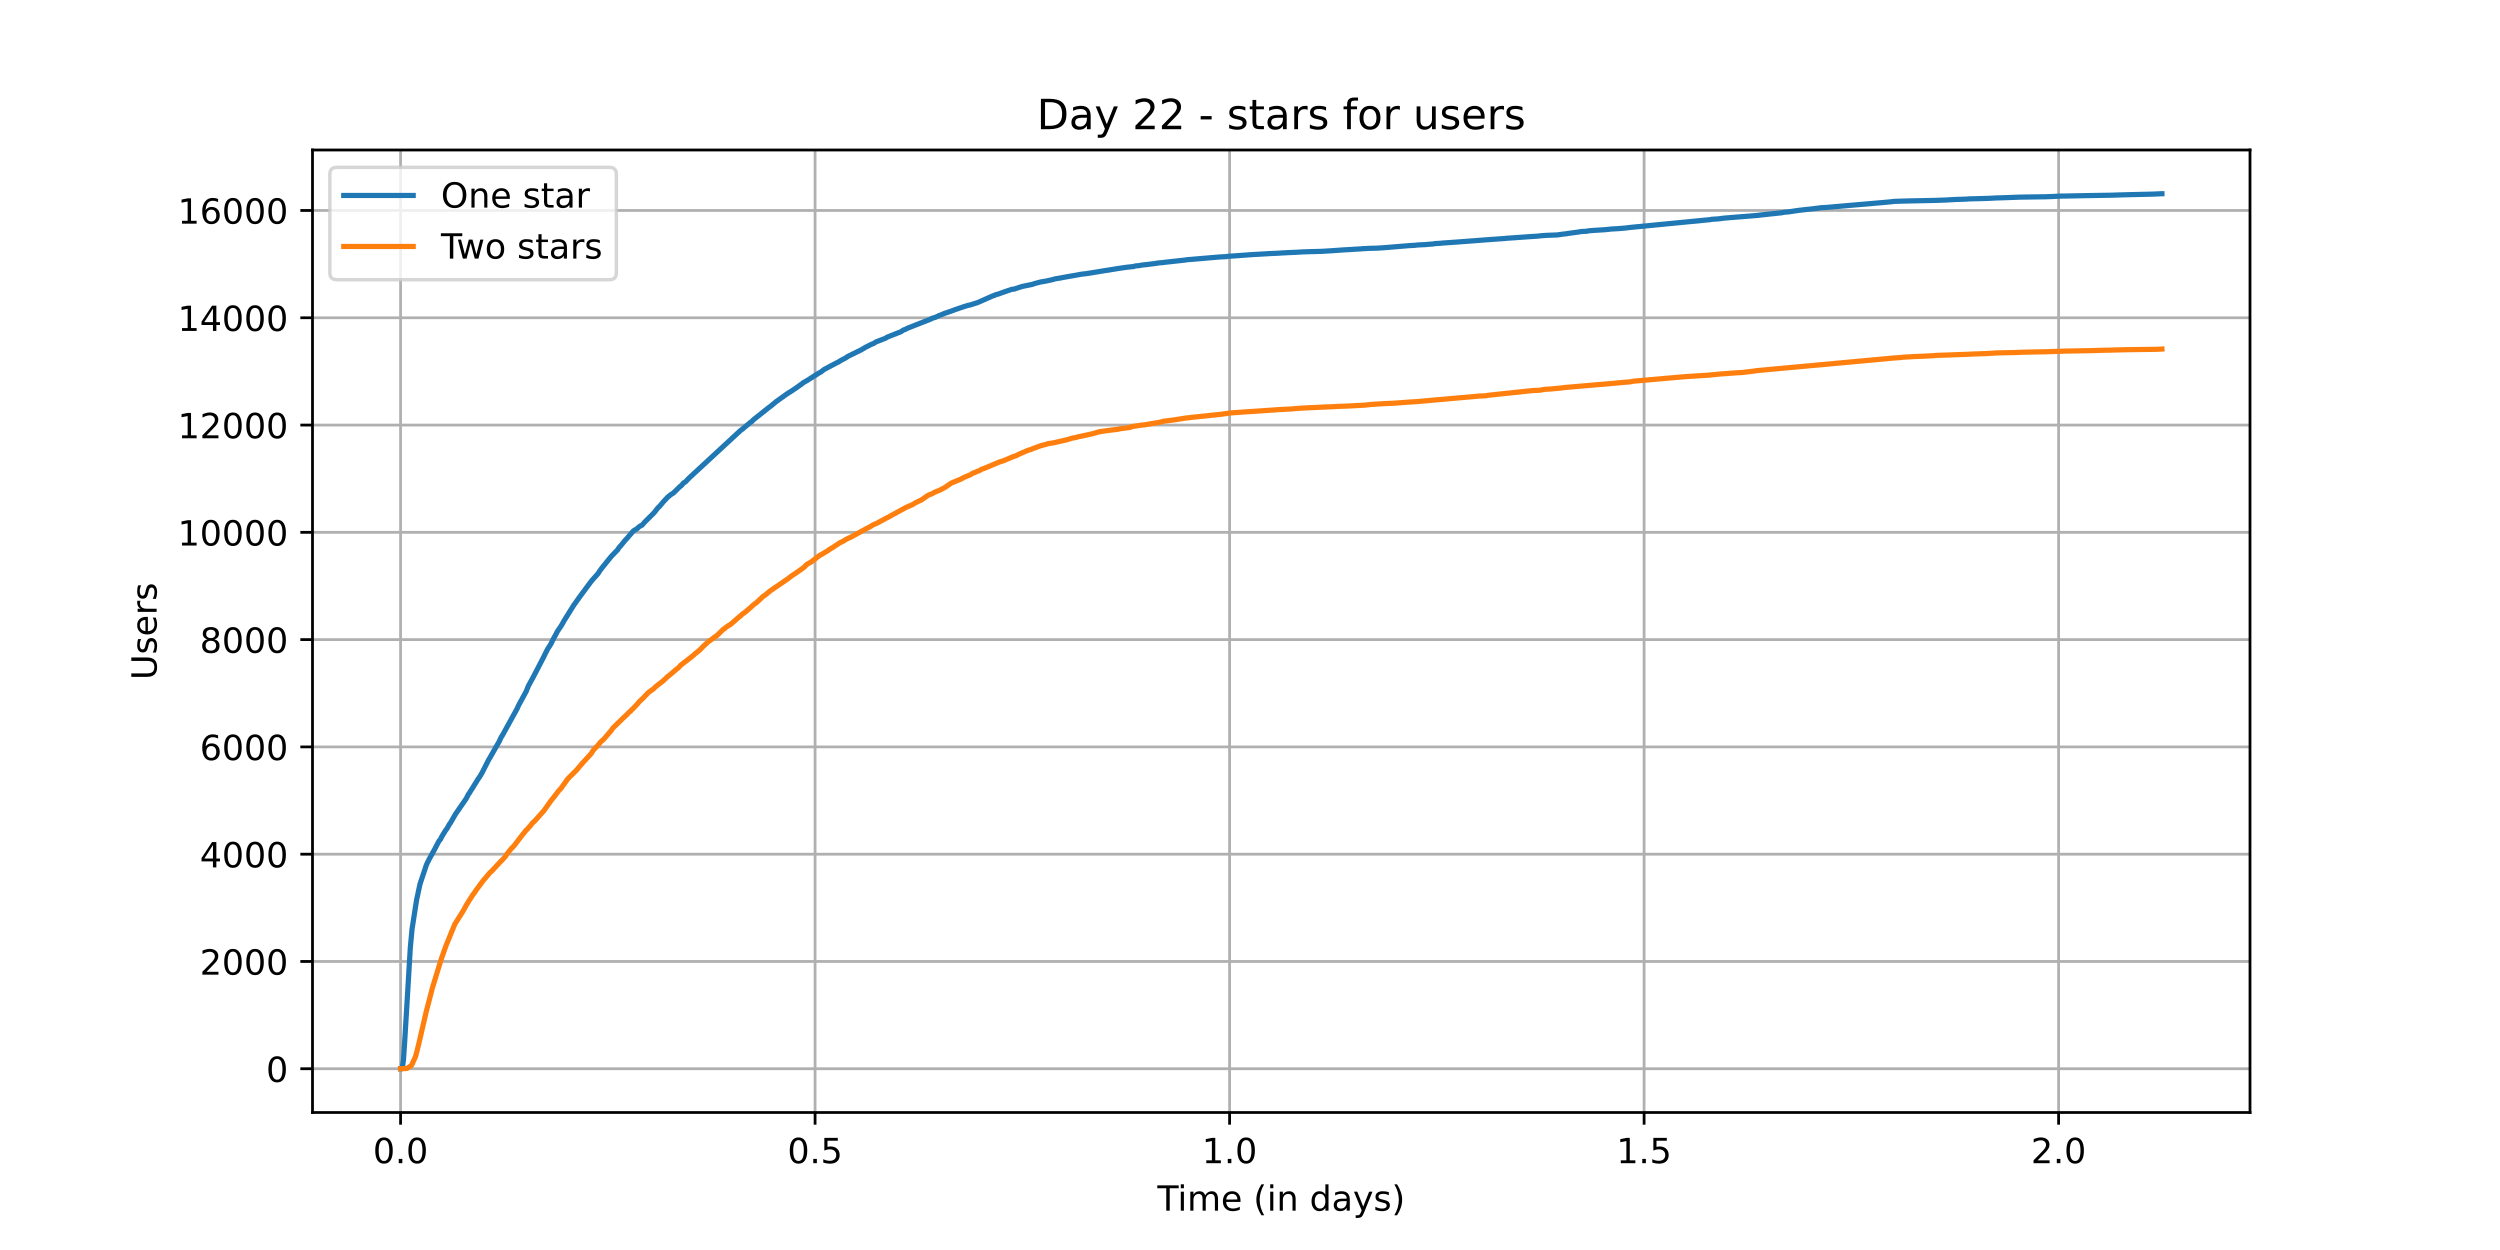 <?xml version="1.0" encoding="utf-8" standalone="no"?>
<!DOCTYPE svg PUBLIC "-//W3C//DTD SVG 1.1//EN"
  "http://www.w3.org/Graphics/SVG/1.1/DTD/svg11.dtd">
<!-- Created with matplotlib (https://matplotlib.org/) -->
<svg height="360pt" version="1.1" viewBox="0 0 720 360" width="720pt" xmlns="http://www.w3.org/2000/svg" xmlns:xlink="http://www.w3.org/1999/xlink">
 <defs>
  <style type="text/css">*{stroke-linecap:butt;stroke-linejoin:round;}</style>
 </defs>
 <g id="figure_1">
  <g id="patch_1">
   <path d="M 0 360 
L 720 360 
L 720 0 
L 0 0 
z
" style="fill:#ffffff;"/>
  </g>
  <g id="axes_1">
   <g id="patch_2">
    <path d="M 90 320.4 
L 648 320.4 
L 648 43.2 
L 90 43.2 
z
" style="fill:#ffffff;"/>
   </g>
   <g id="matplotlib.axis_1">
    <g id="xtick_1">
     <g id="line2d_1">
      <path clip-path="url(#p9fe265b83e)" d="M 115.364 320.4 
L 115.364 43.2 
" style="fill:none;stroke:#b0b0b0;stroke-linecap:square;stroke-width:0.8;"/>
     </g>
     <g id="line2d_2">
      <defs>
       <path d="M 0 0 
L 0 3.5 
" id="m8d82f0f8e3" style="stroke:#000000;stroke-width:0.8;"/>
      </defs>
      <g>
       <use style="stroke:#000000;stroke-width:0.8;" x="115.364" xlink:href="#m8d82f0f8e3" y="320.4"/>
      </g>
     </g>
     <g id="text_1">
      <!-- 0.0 -->
      <g transform="translate(107.412 334.998)scale(0.1 -0.1)">
       <defs>
        <path d="M 31.781 66.406 
Q 24.172 66.406 20.328 58.906 
Q 16.5 51.422 16.5 36.375 
Q 16.5 21.391 20.328 13.891 
Q 24.172 6.391 31.781 6.391 
Q 39.453 6.391 43.281 13.891 
Q 47.125 21.391 47.125 36.375 
Q 47.125 51.422 43.281 58.906 
Q 39.453 66.406 31.781 66.406 
z
M 31.781 74.219 
Q 44.047 74.219 50.516 64.516 
Q 56.984 54.828 56.984 36.375 
Q 56.984 17.969 50.516 8.266 
Q 44.047 -1.422 31.781 -1.422 
Q 19.531 -1.422 13.062 8.266 
Q 6.594 17.969 6.594 36.375 
Q 6.594 54.828 13.062 64.516 
Q 19.531 74.219 31.781 74.219 
z
" id="DejaVuSans-48"/>
        <path d="M 10.688 12.406 
L 21 12.406 
L 21 0 
L 10.688 0 
z
" id="DejaVuSans-46"/>
       </defs>
       <use xlink:href="#DejaVuSans-48"/>
       <use x="63.623" xlink:href="#DejaVuSans-46"/>
       <use x="95.41" xlink:href="#DejaVuSans-48"/>
      </g>
     </g>
    </g>
    <g id="xtick_2">
     <g id="line2d_3">
      <path clip-path="url(#p9fe265b83e)" d="M 234.742 320.4 
L 234.742 43.2 
" style="fill:none;stroke:#b0b0b0;stroke-linecap:square;stroke-width:0.8;"/>
     </g>
     <g id="line2d_4">
      <g>
       <use style="stroke:#000000;stroke-width:0.8;" x="234.742" xlink:href="#m8d82f0f8e3" y="320.4"/>
      </g>
     </g>
     <g id="text_2">
      <!-- 0.5 -->
      <g transform="translate(226.791 334.998)scale(0.1 -0.1)">
       <defs>
        <path d="M 10.797 72.906 
L 49.516 72.906 
L 49.516 64.594 
L 19.828 64.594 
L 19.828 46.734 
Q 21.969 47.469 24.109 47.828 
Q 26.266 48.188 28.422 48.188 
Q 40.625 48.188 47.75 41.5 
Q 54.891 34.812 54.891 23.391 
Q 54.891 11.625 47.562 5.094 
Q 40.234 -1.422 26.906 -1.422 
Q 22.312 -1.422 17.547 -0.641 
Q 12.797 0.141 7.719 1.703 
L 7.719 11.625 
Q 12.109 9.234 16.797 8.062 
Q 21.484 6.891 26.703 6.891 
Q 35.156 6.891 40.078 11.328 
Q 45.016 15.766 45.016 23.391 
Q 45.016 31 40.078 35.438 
Q 35.156 39.891 26.703 39.891 
Q 22.75 39.891 18.812 39.016 
Q 14.891 38.141 10.797 36.281 
z
" id="DejaVuSans-53"/>
       </defs>
       <use xlink:href="#DejaVuSans-48"/>
       <use x="63.623" xlink:href="#DejaVuSans-46"/>
       <use x="95.41" xlink:href="#DejaVuSans-53"/>
      </g>
     </g>
    </g>
    <g id="xtick_3">
     <g id="line2d_5">
      <path clip-path="url(#p9fe265b83e)" d="M 354.121 320.4 
L 354.121 43.2 
" style="fill:none;stroke:#b0b0b0;stroke-linecap:square;stroke-width:0.8;"/>
     </g>
     <g id="line2d_6">
      <g>
       <use style="stroke:#000000;stroke-width:0.8;" x="354.121" xlink:href="#m8d82f0f8e3" y="320.4"/>
      </g>
     </g>
     <g id="text_3">
      <!-- 1.0 -->
      <g transform="translate(346.169 334.998)scale(0.1 -0.1)">
       <defs>
        <path d="M 12.406 8.297 
L 28.516 8.297 
L 28.516 63.922 
L 10.984 60.406 
L 10.984 69.391 
L 28.422 72.906 
L 38.281 72.906 
L 38.281 8.297 
L 54.391 8.297 
L 54.391 0 
L 12.406 0 
z
" id="DejaVuSans-49"/>
       </defs>
       <use xlink:href="#DejaVuSans-49"/>
       <use x="63.623" xlink:href="#DejaVuSans-46"/>
       <use x="95.41" xlink:href="#DejaVuSans-48"/>
      </g>
     </g>
    </g>
    <g id="xtick_4">
     <g id="line2d_7">
      <path clip-path="url(#p9fe265b83e)" d="M 473.499 320.4 
L 473.499 43.2 
" style="fill:none;stroke:#b0b0b0;stroke-linecap:square;stroke-width:0.8;"/>
     </g>
     <g id="line2d_8">
      <g>
       <use style="stroke:#000000;stroke-width:0.8;" x="473.499" xlink:href="#m8d82f0f8e3" y="320.4"/>
      </g>
     </g>
     <g id="text_4">
      <!-- 1.5 -->
      <g transform="translate(465.547 334.998)scale(0.1 -0.1)">
       <use xlink:href="#DejaVuSans-49"/>
       <use x="63.623" xlink:href="#DejaVuSans-46"/>
       <use x="95.41" xlink:href="#DejaVuSans-53"/>
      </g>
     </g>
    </g>
    <g id="xtick_5">
     <g id="line2d_9">
      <path clip-path="url(#p9fe265b83e)" d="M 592.877 320.4 
L 592.877 43.2 
" style="fill:none;stroke:#b0b0b0;stroke-linecap:square;stroke-width:0.8;"/>
     </g>
     <g id="line2d_10">
      <g>
       <use style="stroke:#000000;stroke-width:0.8;" x="592.877" xlink:href="#m8d82f0f8e3" y="320.4"/>
      </g>
     </g>
     <g id="text_5">
      <!-- 2.0 -->
      <g transform="translate(584.926 334.998)scale(0.1 -0.1)">
       <defs>
        <path d="M 19.188 8.297 
L 53.609 8.297 
L 53.609 0 
L 7.328 0 
L 7.328 8.297 
Q 12.938 14.109 22.625 23.891 
Q 32.328 33.688 34.812 36.531 
Q 39.547 41.844 41.422 45.531 
Q 43.312 49.219 43.312 52.781 
Q 43.312 58.594 39.234 62.25 
Q 35.156 65.922 28.609 65.922 
Q 23.969 65.922 18.812 64.312 
Q 13.672 62.703 7.812 59.422 
L 7.812 69.391 
Q 13.766 71.781 18.938 73 
Q 24.125 74.219 28.422 74.219 
Q 39.75 74.219 46.484 68.547 
Q 53.219 62.891 53.219 53.422 
Q 53.219 48.922 51.531 44.891 
Q 49.859 40.875 45.406 35.406 
Q 44.188 33.984 37.641 27.219 
Q 31.109 20.453 19.188 8.297 
z
" id="DejaVuSans-50"/>
       </defs>
       <use xlink:href="#DejaVuSans-50"/>
       <use x="63.623" xlink:href="#DejaVuSans-46"/>
       <use x="95.41" xlink:href="#DejaVuSans-48"/>
      </g>
     </g>
    </g>
    <g id="text_6">
     <!-- Time (in days) -->
     <g transform="translate(333.327 348.677)scale(0.1 -0.1)">
      <defs>
       <path d="M -0.297 72.906 
L 61.375 72.906 
L 61.375 64.594 
L 35.5 64.594 
L 35.5 0 
L 25.594 0 
L 25.594 64.594 
L -0.297 64.594 
z
" id="DejaVuSans-84"/>
       <path d="M 9.422 54.688 
L 18.406 54.688 
L 18.406 0 
L 9.422 0 
z
M 9.422 75.984 
L 18.406 75.984 
L 18.406 64.594 
L 9.422 64.594 
z
" id="DejaVuSans-105"/>
       <path d="M 52 44.188 
Q 55.375 50.25 60.062 53.125 
Q 64.75 56 71.094 56 
Q 79.641 56 84.281 50.016 
Q 88.922 44.047 88.922 33.016 
L 88.922 0 
L 79.891 0 
L 79.891 32.719 
Q 79.891 40.578 77.094 44.375 
Q 74.312 48.188 68.609 48.188 
Q 61.625 48.188 57.562 43.547 
Q 53.516 38.922 53.516 30.906 
L 53.516 0 
L 44.484 0 
L 44.484 32.719 
Q 44.484 40.625 41.703 44.406 
Q 38.922 48.188 33.109 48.188 
Q 26.219 48.188 22.156 43.531 
Q 18.109 38.875 18.109 30.906 
L 18.109 0 
L 9.078 0 
L 9.078 54.688 
L 18.109 54.688 
L 18.109 46.188 
Q 21.188 51.219 25.484 53.609 
Q 29.781 56 35.688 56 
Q 41.656 56 45.828 52.969 
Q 50 49.953 52 44.188 
z
" id="DejaVuSans-109"/>
       <path d="M 56.203 29.594 
L 56.203 25.203 
L 14.891 25.203 
Q 15.484 15.922 20.484 11.062 
Q 25.484 6.203 34.422 6.203 
Q 39.594 6.203 44.453 7.469 
Q 49.312 8.734 54.109 11.281 
L 54.109 2.781 
Q 49.266 0.734 44.188 -0.344 
Q 39.109 -1.422 33.891 -1.422 
Q 20.797 -1.422 13.156 6.188 
Q 5.516 13.812 5.516 26.812 
Q 5.516 40.234 12.766 48.109 
Q 20.016 56 32.328 56 
Q 43.359 56 49.781 48.891 
Q 56.203 41.797 56.203 29.594 
z
M 47.219 32.234 
Q 47.125 39.594 43.094 43.984 
Q 39.062 48.391 32.422 48.391 
Q 24.906 48.391 20.391 44.141 
Q 15.875 39.891 15.188 32.172 
z
" id="DejaVuSans-101"/>
       <path id="DejaVuSans-32"/>
       <path d="M 31 75.875 
Q 24.469 64.656 21.281 53.656 
Q 18.109 42.672 18.109 31.391 
Q 18.109 20.125 21.312 9.062 
Q 24.516 -2 31 -13.188 
L 23.188 -13.188 
Q 15.875 -1.703 12.234 9.375 
Q 8.594 20.453 8.594 31.391 
Q 8.594 42.281 12.203 53.312 
Q 15.828 64.359 23.188 75.875 
z
" id="DejaVuSans-40"/>
       <path d="M 54.891 33.016 
L 54.891 0 
L 45.906 0 
L 45.906 32.719 
Q 45.906 40.484 42.875 44.328 
Q 39.844 48.188 33.797 48.188 
Q 26.516 48.188 22.312 43.547 
Q 18.109 38.922 18.109 30.906 
L 18.109 0 
L 9.078 0 
L 9.078 54.688 
L 18.109 54.688 
L 18.109 46.188 
Q 21.344 51.125 25.703 53.562 
Q 30.078 56 35.797 56 
Q 45.219 56 50.047 50.172 
Q 54.891 44.344 54.891 33.016 
z
" id="DejaVuSans-110"/>
       <path d="M 45.406 46.391 
L 45.406 75.984 
L 54.391 75.984 
L 54.391 0 
L 45.406 0 
L 45.406 8.203 
Q 42.578 3.328 38.25 0.953 
Q 33.938 -1.422 27.875 -1.422 
Q 17.969 -1.422 11.734 6.484 
Q 5.516 14.406 5.516 27.297 
Q 5.516 40.188 11.734 48.094 
Q 17.969 56 27.875 56 
Q 33.938 56 38.25 53.625 
Q 42.578 51.266 45.406 46.391 
z
M 14.797 27.297 
Q 14.797 17.391 18.875 11.75 
Q 22.953 6.109 30.078 6.109 
Q 37.203 6.109 41.297 11.75 
Q 45.406 17.391 45.406 27.297 
Q 45.406 37.203 41.297 42.844 
Q 37.203 48.484 30.078 48.484 
Q 22.953 48.484 18.875 42.844 
Q 14.797 37.203 14.797 27.297 
z
" id="DejaVuSans-100"/>
       <path d="M 34.281 27.484 
Q 23.391 27.484 19.188 25 
Q 14.984 22.516 14.984 16.5 
Q 14.984 11.719 18.141 8.906 
Q 21.297 6.109 26.703 6.109 
Q 34.188 6.109 38.703 11.406 
Q 43.219 16.703 43.219 25.484 
L 43.219 27.484 
z
M 52.203 31.203 
L 52.203 0 
L 43.219 0 
L 43.219 8.297 
Q 40.141 3.328 35.547 0.953 
Q 30.953 -1.422 24.312 -1.422 
Q 15.922 -1.422 10.953 3.297 
Q 6 8.016 6 15.922 
Q 6 25.141 12.172 29.828 
Q 18.359 34.516 30.609 34.516 
L 43.219 34.516 
L 43.219 35.406 
Q 43.219 41.609 39.141 45 
Q 35.062 48.391 27.688 48.391 
Q 23 48.391 18.547 47.266 
Q 14.109 46.141 10.016 43.891 
L 10.016 52.203 
Q 14.938 54.109 19.578 55.047 
Q 24.219 56 28.609 56 
Q 40.484 56 46.344 49.844 
Q 52.203 43.703 52.203 31.203 
z
" id="DejaVuSans-97"/>
       <path d="M 32.172 -5.078 
Q 28.375 -14.844 24.75 -17.812 
Q 21.141 -20.797 15.094 -20.797 
L 7.906 -20.797 
L 7.906 -13.281 
L 13.188 -13.281 
Q 16.891 -13.281 18.938 -11.516 
Q 21 -9.766 23.484 -3.219 
L 25.094 0.875 
L 2.984 54.688 
L 12.5 54.688 
L 29.594 11.922 
L 46.688 54.688 
L 56.203 54.688 
z
" id="DejaVuSans-121"/>
       <path d="M 44.281 53.078 
L 44.281 44.578 
Q 40.484 46.531 36.375 47.5 
Q 32.281 48.484 27.875 48.484 
Q 21.188 48.484 17.844 46.438 
Q 14.5 44.391 14.5 40.281 
Q 14.5 37.156 16.891 35.375 
Q 19.281 33.594 26.516 31.984 
L 29.594 31.297 
Q 39.156 29.25 43.188 25.516 
Q 47.219 21.781 47.219 15.094 
Q 47.219 7.469 41.188 3.016 
Q 35.156 -1.422 24.609 -1.422 
Q 20.219 -1.422 15.453 -0.562 
Q 10.688 0.297 5.422 2 
L 5.422 11.281 
Q 10.406 8.688 15.234 7.391 
Q 20.062 6.109 24.812 6.109 
Q 31.156 6.109 34.562 8.281 
Q 37.984 10.453 37.984 14.406 
Q 37.984 18.062 35.516 20.016 
Q 33.062 21.969 24.703 23.781 
L 21.578 24.516 
Q 13.234 26.266 9.516 29.906 
Q 5.812 33.547 5.812 39.891 
Q 5.812 47.609 11.281 51.797 
Q 16.75 56 26.812 56 
Q 31.781 56 36.172 55.266 
Q 40.578 54.547 44.281 53.078 
z
" id="DejaVuSans-115"/>
       <path d="M 8.016 75.875 
L 15.828 75.875 
Q 23.141 64.359 26.781 53.312 
Q 30.422 42.281 30.422 31.391 
Q 30.422 20.453 26.781 9.375 
Q 23.141 -1.703 15.828 -13.188 
L 8.016 -13.188 
Q 14.5 -2 17.703 9.062 
Q 20.906 20.125 20.906 31.391 
Q 20.906 42.672 17.703 53.656 
Q 14.5 64.656 8.016 75.875 
z
" id="DejaVuSans-41"/>
      </defs>
      <use xlink:href="#DejaVuSans-84"/>
      <use x="57.959" xlink:href="#DejaVuSans-105"/>
      <use x="85.742" xlink:href="#DejaVuSans-109"/>
      <use x="183.154" xlink:href="#DejaVuSans-101"/>
      <use x="244.678" xlink:href="#DejaVuSans-32"/>
      <use x="276.465" xlink:href="#DejaVuSans-40"/>
      <use x="315.479" xlink:href="#DejaVuSans-105"/>
      <use x="343.262" xlink:href="#DejaVuSans-110"/>
      <use x="406.641" xlink:href="#DejaVuSans-32"/>
      <use x="438.428" xlink:href="#DejaVuSans-100"/>
      <use x="501.904" xlink:href="#DejaVuSans-97"/>
      <use x="563.184" xlink:href="#DejaVuSans-121"/>
      <use x="622.363" xlink:href="#DejaVuSans-115"/>
      <use x="674.463" xlink:href="#DejaVuSans-41"/>
     </g>
    </g>
   </g>
   <g id="matplotlib.axis_2">
    <g id="ytick_1">
     <g id="line2d_11">
      <path clip-path="url(#p9fe265b83e)" d="M 90 307.8 
L 648 307.8 
" style="fill:none;stroke:#b0b0b0;stroke-linecap:square;stroke-width:0.8;"/>
     </g>
     <g id="line2d_12">
      <defs>
       <path d="M 0 0 
L -3.5 0 
" id="m3f2f52d694" style="stroke:#000000;stroke-width:0.8;"/>
      </defs>
      <g>
       <use style="stroke:#000000;stroke-width:0.8;" x="90" xlink:href="#m3f2f52d694" y="307.8"/>
      </g>
     </g>
     <g id="text_7">
      <!-- 0 -->
      <g transform="translate(76.638 311.599)scale(0.1 -0.1)">
       <use xlink:href="#DejaVuSans-48"/>
      </g>
     </g>
    </g>
    <g id="ytick_2">
     <g id="line2d_13">
      <path clip-path="url(#p9fe265b83e)" d="M 90 276.903 
L 648 276.903 
" style="fill:none;stroke:#b0b0b0;stroke-linecap:square;stroke-width:0.8;"/>
     </g>
     <g id="line2d_14">
      <g>
       <use style="stroke:#000000;stroke-width:0.8;" x="90" xlink:href="#m3f2f52d694" y="276.903"/>
      </g>
     </g>
     <g id="text_8">
      <!-- 2000 -->
      <g transform="translate(57.55 280.702)scale(0.1 -0.1)">
       <use xlink:href="#DejaVuSans-50"/>
       <use x="63.623" xlink:href="#DejaVuSans-48"/>
       <use x="127.246" xlink:href="#DejaVuSans-48"/>
       <use x="190.869" xlink:href="#DejaVuSans-48"/>
      </g>
     </g>
    </g>
    <g id="ytick_3">
     <g id="line2d_15">
      <path clip-path="url(#p9fe265b83e)" d="M 90 246.005 
L 648 246.005 
" style="fill:none;stroke:#b0b0b0;stroke-linecap:square;stroke-width:0.8;"/>
     </g>
     <g id="line2d_16">
      <g>
       <use style="stroke:#000000;stroke-width:0.8;" x="90" xlink:href="#m3f2f52d694" y="246.005"/>
      </g>
     </g>
     <g id="text_9">
      <!-- 4000 -->
      <g transform="translate(57.55 249.804)scale(0.1 -0.1)">
       <defs>
        <path d="M 37.797 64.312 
L 12.891 25.391 
L 37.797 25.391 
z
M 35.203 72.906 
L 47.609 72.906 
L 47.609 25.391 
L 58.016 25.391 
L 58.016 17.188 
L 47.609 17.188 
L 47.609 0 
L 37.797 0 
L 37.797 17.188 
L 4.891 17.188 
L 4.891 26.703 
z
" id="DejaVuSans-52"/>
       </defs>
       <use xlink:href="#DejaVuSans-52"/>
       <use x="63.623" xlink:href="#DejaVuSans-48"/>
       <use x="127.246" xlink:href="#DejaVuSans-48"/>
       <use x="190.869" xlink:href="#DejaVuSans-48"/>
      </g>
     </g>
    </g>
    <g id="ytick_4">
     <g id="line2d_17">
      <path clip-path="url(#p9fe265b83e)" d="M 90 215.108 
L 648 215.108 
" style="fill:none;stroke:#b0b0b0;stroke-linecap:square;stroke-width:0.8;"/>
     </g>
     <g id="line2d_18">
      <g>
       <use style="stroke:#000000;stroke-width:0.8;" x="90" xlink:href="#m3f2f52d694" y="215.108"/>
      </g>
     </g>
     <g id="text_10">
      <!-- 6000 -->
      <g transform="translate(57.55 218.907)scale(0.1 -0.1)">
       <defs>
        <path d="M 33.016 40.375 
Q 26.375 40.375 22.484 35.828 
Q 18.609 31.297 18.609 23.391 
Q 18.609 15.531 22.484 10.953 
Q 26.375 6.391 33.016 6.391 
Q 39.656 6.391 43.531 10.953 
Q 47.406 15.531 47.406 23.391 
Q 47.406 31.297 43.531 35.828 
Q 39.656 40.375 33.016 40.375 
z
M 52.594 71.297 
L 52.594 62.312 
Q 48.875 64.062 45.094 64.984 
Q 41.312 65.922 37.594 65.922 
Q 27.828 65.922 22.672 59.328 
Q 17.531 52.734 16.797 39.406 
Q 19.672 43.656 24.016 45.922 
Q 28.375 48.188 33.594 48.188 
Q 44.578 48.188 50.953 41.516 
Q 57.328 34.859 57.328 23.391 
Q 57.328 12.156 50.688 5.359 
Q 44.047 -1.422 33.016 -1.422 
Q 20.359 -1.422 13.672 8.266 
Q 6.984 17.969 6.984 36.375 
Q 6.984 53.656 15.188 63.938 
Q 23.391 74.219 37.203 74.219 
Q 40.922 74.219 44.703 73.484 
Q 48.484 72.75 52.594 71.297 
z
" id="DejaVuSans-54"/>
       </defs>
       <use xlink:href="#DejaVuSans-54"/>
       <use x="63.623" xlink:href="#DejaVuSans-48"/>
       <use x="127.246" xlink:href="#DejaVuSans-48"/>
       <use x="190.869" xlink:href="#DejaVuSans-48"/>
      </g>
     </g>
    </g>
    <g id="ytick_5">
     <g id="line2d_19">
      <path clip-path="url(#p9fe265b83e)" d="M 90 184.21 
L 648 184.21 
" style="fill:none;stroke:#b0b0b0;stroke-linecap:square;stroke-width:0.8;"/>
     </g>
     <g id="line2d_20">
      <g>
       <use style="stroke:#000000;stroke-width:0.8;" x="90" xlink:href="#m3f2f52d694" y="184.21"/>
      </g>
     </g>
     <g id="text_11">
      <!-- 8000 -->
      <g transform="translate(57.55 188.009)scale(0.1 -0.1)">
       <defs>
        <path d="M 31.781 34.625 
Q 24.75 34.625 20.719 30.859 
Q 16.703 27.094 16.703 20.516 
Q 16.703 13.922 20.719 10.156 
Q 24.75 6.391 31.781 6.391 
Q 38.812 6.391 42.859 10.172 
Q 46.922 13.969 46.922 20.516 
Q 46.922 27.094 42.891 30.859 
Q 38.875 34.625 31.781 34.625 
z
M 21.922 38.812 
Q 15.578 40.375 12.031 44.719 
Q 8.5 49.078 8.5 55.328 
Q 8.5 64.062 14.719 69.141 
Q 20.953 74.219 31.781 74.219 
Q 42.672 74.219 48.875 69.141 
Q 55.078 64.062 55.078 55.328 
Q 55.078 49.078 51.531 44.719 
Q 48 40.375 41.703 38.812 
Q 48.828 37.156 52.797 32.312 
Q 56.781 27.484 56.781 20.516 
Q 56.781 9.906 50.312 4.234 
Q 43.844 -1.422 31.781 -1.422 
Q 19.734 -1.422 13.25 4.234 
Q 6.781 9.906 6.781 20.516 
Q 6.781 27.484 10.781 32.312 
Q 14.797 37.156 21.922 38.812 
z
M 18.312 54.391 
Q 18.312 48.734 21.844 45.562 
Q 25.391 42.391 31.781 42.391 
Q 38.141 42.391 41.719 45.562 
Q 45.312 48.734 45.312 54.391 
Q 45.312 60.062 41.719 63.234 
Q 38.141 66.406 31.781 66.406 
Q 25.391 66.406 21.844 63.234 
Q 18.312 60.062 18.312 54.391 
z
" id="DejaVuSans-56"/>
       </defs>
       <use xlink:href="#DejaVuSans-56"/>
       <use x="63.623" xlink:href="#DejaVuSans-48"/>
       <use x="127.246" xlink:href="#DejaVuSans-48"/>
       <use x="190.869" xlink:href="#DejaVuSans-48"/>
      </g>
     </g>
    </g>
    <g id="ytick_6">
     <g id="line2d_21">
      <path clip-path="url(#p9fe265b83e)" d="M 90 153.313 
L 648 153.313 
" style="fill:none;stroke:#b0b0b0;stroke-linecap:square;stroke-width:0.8;"/>
     </g>
     <g id="line2d_22">
      <g>
       <use style="stroke:#000000;stroke-width:0.8;" x="90" xlink:href="#m3f2f52d694" y="153.313"/>
      </g>
     </g>
     <g id="text_12">
      <!-- 10000 -->
      <g transform="translate(51.188 157.112)scale(0.1 -0.1)">
       <use xlink:href="#DejaVuSans-49"/>
       <use x="63.623" xlink:href="#DejaVuSans-48"/>
       <use x="127.246" xlink:href="#DejaVuSans-48"/>
       <use x="190.869" xlink:href="#DejaVuSans-48"/>
       <use x="254.492" xlink:href="#DejaVuSans-48"/>
      </g>
     </g>
    </g>
    <g id="ytick_7">
     <g id="line2d_23">
      <path clip-path="url(#p9fe265b83e)" d="M 90 122.415 
L 648 122.415 
" style="fill:none;stroke:#b0b0b0;stroke-linecap:square;stroke-width:0.8;"/>
     </g>
     <g id="line2d_24">
      <g>
       <use style="stroke:#000000;stroke-width:0.8;" x="90" xlink:href="#m3f2f52d694" y="122.415"/>
      </g>
     </g>
     <g id="text_13">
      <!-- 12000 -->
      <g transform="translate(51.188 126.214)scale(0.1 -0.1)">
       <use xlink:href="#DejaVuSans-49"/>
       <use x="63.623" xlink:href="#DejaVuSans-50"/>
       <use x="127.246" xlink:href="#DejaVuSans-48"/>
       <use x="190.869" xlink:href="#DejaVuSans-48"/>
       <use x="254.492" xlink:href="#DejaVuSans-48"/>
      </g>
     </g>
    </g>
    <g id="ytick_8">
     <g id="line2d_25">
      <path clip-path="url(#p9fe265b83e)" d="M 90 91.518 
L 648 91.518 
" style="fill:none;stroke:#b0b0b0;stroke-linecap:square;stroke-width:0.8;"/>
     </g>
     <g id="line2d_26">
      <g>
       <use style="stroke:#000000;stroke-width:0.8;" x="90" xlink:href="#m3f2f52d694" y="91.518"/>
      </g>
     </g>
     <g id="text_14">
      <!-- 14000 -->
      <g transform="translate(51.188 95.317)scale(0.1 -0.1)">
       <use xlink:href="#DejaVuSans-49"/>
       <use x="63.623" xlink:href="#DejaVuSans-52"/>
       <use x="127.246" xlink:href="#DejaVuSans-48"/>
       <use x="190.869" xlink:href="#DejaVuSans-48"/>
       <use x="254.492" xlink:href="#DejaVuSans-48"/>
      </g>
     </g>
    </g>
    <g id="ytick_9">
     <g id="line2d_27">
      <path clip-path="url(#p9fe265b83e)" d="M 90 60.62 
L 648 60.62 
" style="fill:none;stroke:#b0b0b0;stroke-linecap:square;stroke-width:0.8;"/>
     </g>
     <g id="line2d_28">
      <g>
       <use style="stroke:#000000;stroke-width:0.8;" x="90" xlink:href="#m3f2f52d694" y="60.62"/>
      </g>
     </g>
     <g id="text_15">
      <!-- 16000 -->
      <g transform="translate(51.188 64.419)scale(0.1 -0.1)">
       <use xlink:href="#DejaVuSans-49"/>
       <use x="63.623" xlink:href="#DejaVuSans-54"/>
       <use x="127.246" xlink:href="#DejaVuSans-48"/>
       <use x="190.869" xlink:href="#DejaVuSans-48"/>
       <use x="254.492" xlink:href="#DejaVuSans-48"/>
      </g>
     </g>
    </g>
    <g id="text_16">
     <!-- Users -->
     <g transform="translate(45.108 195.801)rotate(-90)scale(0.1 -0.1)">
      <defs>
       <path d="M 8.688 72.906 
L 18.609 72.906 
L 18.609 28.609 
Q 18.609 16.891 22.844 11.734 
Q 27.094 6.594 36.625 6.594 
Q 46.094 6.594 50.344 11.734 
Q 54.594 16.891 54.594 28.609 
L 54.594 72.906 
L 64.5 72.906 
L 64.5 27.391 
Q 64.5 13.141 57.438 5.859 
Q 50.391 -1.422 36.625 -1.422 
Q 22.797 -1.422 15.734 5.859 
Q 8.688 13.141 8.688 27.391 
z
" id="DejaVuSans-85"/>
       <path d="M 41.109 46.297 
Q 39.594 47.172 37.812 47.578 
Q 36.031 48 33.891 48 
Q 26.266 48 22.188 43.047 
Q 18.109 38.094 18.109 28.812 
L 18.109 0 
L 9.078 0 
L 9.078 54.688 
L 18.109 54.688 
L 18.109 46.188 
Q 20.953 51.172 25.484 53.578 
Q 30.031 56 36.531 56 
Q 37.453 56 38.578 55.875 
Q 39.703 55.766 41.062 55.516 
z
" id="DejaVuSans-114"/>
      </defs>
      <use xlink:href="#DejaVuSans-85"/>
      <use x="73.193" xlink:href="#DejaVuSans-115"/>
      <use x="125.293" xlink:href="#DejaVuSans-101"/>
      <use x="186.816" xlink:href="#DejaVuSans-114"/>
      <use x="227.93" xlink:href="#DejaVuSans-115"/>
     </g>
    </g>
   </g>
   <g id="line2d_29">
    <path clip-path="url(#p9fe265b83e)" d="M 115.364 307.8 
L 115.709 307.8 
L 115.872 307.615 
L 116.201 305.189 
L 116.53 300.323 
L 118.174 272.901 
L 118.666 267.587 
L 119.981 259.167 
L 120.968 254.579 
L 122.117 251.149 
L 122.775 249.172 
L 123.104 248.43 
L 123.596 247.457 
L 125.24 244.476 
L 126.39 242.266 
L 126.881 241.679 
L 127.21 240.969 
L 128.36 239.099 
L 128.689 238.698 
L 129.509 237.246 
L 129.675 237.091 
L 131.154 234.511 
L 134.276 229.985 
L 134.934 228.687 
L 135.097 228.548 
L 135.592 227.698 
L 135.92 227.219 
L 137.728 224.3 
L 138.057 223.851 
L 138.385 223.326 
L 138.877 222.477 
L 140.685 218.908 
L 141.013 218.367 
L 143.807 213.485 
L 144.299 212.373 
L 144.628 211.894 
L 148.9 204.154 
L 149.392 203.057 
L 151.528 199.149 
L 152.186 197.527 
L 153.501 195.132 
L 156.624 189.123 
L 157.116 188.088 
L 157.773 186.821 
L 158.265 186.095 
L 158.757 185.276 
L 159.086 184.581 
L 159.581 183.592 
L 159.909 183.036 
L 160.564 181.785 
L 161.551 180.348 
L 162.046 179.514 
L 162.372 178.896 
L 164.837 174.941 
L 165.331 174.168 
L 166.973 171.866 
L 170.095 167.649 
L 170.587 167.031 
L 172.231 165.208 
L 172.723 164.42 
L 173.381 163.54 
L 176.009 160.28 
L 177.653 158.565 
L 177.816 158.441 
L 178.311 157.654 
L 178.64 157.329 
L 180.118 155.522 
L 180.447 155.197 
L 182.417 152.895 
L 183.567 152.2 
L 183.896 151.845 
L 184.225 151.598 
L 184.719 151.32 
L 184.882 151.273 
L 185.703 150.331 
L 187.676 148.369 
L 188.168 147.89 
L 188.497 147.519 
L 189.483 146.252 
L 189.812 145.959 
L 190.141 145.604 
L 191.125 144.429 
L 192.274 143.209 
L 193.098 142.514 
L 193.59 142.205 
L 193.919 142.004 
L 195.889 140.073 
L 196.218 139.857 
L 196.875 139.069 
L 197.37 138.806 
L 198.354 137.787 
L 198.683 137.462 
L 213.306 123.944 
L 213.798 123.605 
L 214.293 123.172 
L 215.934 121.813 
L 216.263 121.534 
L 216.429 121.488 
L 216.921 120.947 
L 220.535 118.074 
L 221.522 117.286 
L 222.014 116.931 
L 223.495 115.695 
L 225.957 113.934 
L 226.452 113.578 
L 226.944 113.238 
L 227.601 112.837 
L 228.093 112.528 
L 228.751 112.08 
L 229.246 111.755 
L 231.056 110.458 
L 231.385 110.195 
L 232.534 109.531 
L 235.82 107.445 
L 236.312 107.213 
L 237.298 106.441 
L 238.285 105.916 
L 238.779 105.638 
L 241.244 104.355 
L 241.57 104.216 
L 241.899 103.954 
L 243.543 103.089 
L 244.201 102.641 
L 248.145 100.694 
L 249.131 100.092 
L 250.938 99.165 
L 251.596 98.933 
L 252.254 98.485 
L 255.047 97.403 
L 255.542 97.079 
L 259.485 95.534 
L 260.143 95.071 
L 260.801 94.824 
L 261.459 94.484 
L 268.033 91.904 
L 268.527 91.641 
L 269.348 91.409 
L 270.5 90.869 
L 271.321 90.56 
L 272.142 90.204 
L 272.799 90.004 
L 273.294 89.818 
L 273.949 89.602 
L 275.101 89.169 
L 277.729 88.273 
L 278.387 88.072 
L 278.882 87.918 
L 279.374 87.841 
L 281.512 87.161 
L 282.333 86.806 
L 285.95 85.199 
L 286.279 85.122 
L 286.771 84.875 
L 287.758 84.612 
L 288.25 84.411 
L 291.375 83.33 
L 292.033 83.268 
L 294.332 82.511 
L 297.454 81.862 
L 297.949 81.661 
L 299.264 81.321 
L 299.756 81.198 
L 301.235 80.951 
L 303.208 80.518 
L 303.702 80.348 
L 311.589 78.942 
L 312.576 78.85 
L 316.356 78.247 
L 317.834 78 
L 321.615 77.397 
L 322.272 77.289 
L 324.411 76.98 
L 325.724 76.841 
L 326.547 76.749 
L 326.876 76.609 
L 328.026 76.501 
L 329.012 76.316 
L 330.162 76.208 
L 332.793 75.868 
L 333.613 75.729 
L 334.763 75.636 
L 335.421 75.544 
L 341.337 74.895 
L 341.829 74.802 
L 351.357 73.999 
L 353.001 73.921 
L 353.822 73.798 
L 355.629 73.69 
L 360.722 73.319 
L 362.695 73.211 
L 365.818 73.025 
L 368.28 72.917 
L 369.104 72.855 
L 371.24 72.747 
L 373.376 72.655 
L 375.183 72.546 
L 376.99 72.485 
L 380.439 72.392 
L 381.097 72.361 
L 382.904 72.253 
L 387.342 71.944 
L 389.149 71.851 
L 390.133 71.774 
L 391.94 71.681 
L 392.435 71.62 
L 394.734 71.511 
L 396.212 71.48 
L 398.186 71.372 
L 406.072 70.723 
L 407.551 70.646 
L 408.208 70.554 
L 410.507 70.445 
L 411.66 70.337 
L 412.809 70.26 
L 413.301 70.152 
L 414.78 70.075 
L 415.437 69.997 
L 418.85 69.766 
L 422.34 69.503 
L 428.597 69.024 
L 433.159 68.7 
L 434.309 68.592 
L 435.95 68.483 
L 440.714 68.144 
L 442.521 68.035 
L 443.674 67.912 
L 444.823 67.819 
L 445.644 67.773 
L 448.438 67.665 
L 450.245 67.417 
L 451.229 67.309 
L 451.558 67.232 
L 454.351 66.861 
L 455.338 66.691 
L 457.145 66.583 
L 457.474 66.475 
L 458.787 66.367 
L 462.072 66.166 
L 463.225 66.058 
L 463.882 65.965 
L 465.853 65.857 
L 466.839 65.78 
L 468.152 65.672 
L 468.809 65.579 
L 469.796 65.471 
L 492.635 63.246 
L 492.964 63.154 
L 494.772 63.045 
L 496.579 62.814 
L 497.894 62.706 
L 506.278 62.026 
L 507.099 61.918 
L 513.181 61.269 
L 513.839 61.13 
L 514.989 61.037 
L 517.948 60.589 
L 523.536 59.956 
L 524.356 59.832 
L 526.166 59.724 
L 543.098 58.256 
L 544.247 58.148 
L 545.563 57.994 
L 549.014 57.886 
L 550.498 57.855 
L 555.92 57.747 
L 557.401 57.716 
L 560.358 57.608 
L 563.152 57.453 
L 566.274 57.345 
L 567.098 57.283 
L 571.207 57.175 
L 573.014 57.113 
L 574.987 57.005 
L 576.631 56.959 
L 579.754 56.851 
L 581.724 56.773 
L 589.282 56.665 
L 591.255 56.588 
L 593.226 56.48 
L 594.541 56.464 
L 600.129 56.356 
L 601.607 56.325 
L 608.178 56.217 
L 609.986 56.155 
L 613.929 56.047 
L 615.407 56.016 
L 620.008 55.908 
L 622.31 55.8 
L 622.636 55.8 
L 622.636 55.8 
" style="fill:none;stroke:#1f77b4;stroke-linecap:square;stroke-width:1.5;"/>
   </g>
   <g id="line2d_30">
    <path clip-path="url(#p9fe265b83e)" d="M 115.364 307.8 
L 117.187 307.723 
L 118.503 306.842 
L 119.652 304.355 
L 120.144 302.532 
L 120.639 300.493 
L 122.775 291.27 
L 124.582 284.349 
L 127.047 276.315 
L 128.031 273.519 
L 128.526 272.16 
L 129.346 270.182 
L 130.004 268.529 
L 130.496 267.371 
L 130.991 266.15 
L 133.456 262.226 
L 134.439 260.434 
L 134.768 259.94 
L 135.097 259.337 
L 135.592 258.627 
L 136.084 257.839 
L 136.741 256.943 
L 137.07 256.448 
L 137.399 255.985 
L 138.877 253.992 
L 139.369 253.328 
L 139.864 252.802 
L 141.176 251.227 
L 141.342 251.165 
L 143.97 248.338 
L 144.794 247.519 
L 145.614 246.592 
L 145.943 246.02 
L 147.256 244.383 
L 147.585 244.058 
L 148.079 243.549 
L 149.887 241.154 
L 151.528 239.099 
L 151.857 238.806 
L 152.352 238.219 
L 152.68 237.894 
L 153.335 237.029 
L 153.993 236.458 
L 156.624 233.492 
L 156.95 233.044 
L 158.757 230.494 
L 159.415 229.707 
L 160.893 227.76 
L 161.551 227.065 
L 163.524 224.3 
L 164.016 223.805 
L 166.152 221.673 
L 166.81 220.87 
L 167.793 219.711 
L 168.288 219.186 
L 169.438 217.935 
L 170.258 217.039 
L 170.753 216.235 
L 171.411 215.447 
L 172.066 214.829 
L 172.889 213.779 
L 173.873 212.898 
L 176.009 210.411 
L 176.504 209.685 
L 179.297 206.966 
L 179.624 206.657 
L 180.776 205.576 
L 181.105 205.174 
L 181.597 204.834 
L 181.76 204.541 
L 182.088 204.309 
L 183.733 202.563 
L 184.062 202.131 
L 185.374 200.895 
L 186.032 200.153 
L 186.198 200.06 
L 186.526 199.628 
L 187.676 198.747 
L 187.839 198.685 
L 188.334 198.284 
L 188.66 197.913 
L 189.812 196.986 
L 190.962 196.106 
L 192.44 194.715 
L 192.932 194.36 
L 194.576 192.939 
L 195.397 192.29 
L 196.055 191.579 
L 199.669 188.767 
L 200.161 188.273 
L 200.819 187.779 
L 201.311 187.362 
L 201.805 186.914 
L 202.463 186.218 
L 203.612 185.168 
L 203.941 184.828 
L 205.091 184.056 
L 205.749 183.515 
L 206.406 183.082 
L 206.898 182.634 
L 207.885 181.661 
L 208.377 181.167 
L 208.705 181.058 
L 209.034 180.703 
L 209.855 180.132 
L 210.184 179.977 
L 210.842 179.452 
L 212.978 177.567 
L 213.141 177.521 
L 213.635 176.995 
L 214.785 176.161 
L 215.443 175.574 
L 216.592 174.57 
L 217.25 173.983 
L 217.908 173.519 
L 219.386 172.129 
L 219.715 171.805 
L 220.207 171.48 
L 220.701 171.125 
L 221.03 170.816 
L 222.014 170.028 
L 222.509 169.719 
L 223.166 169.225 
L 223.987 168.715 
L 224.479 168.36 
L 227.11 166.552 
L 227.438 166.259 
L 228.093 165.78 
L 228.751 165.363 
L 231.219 163.632 
L 231.713 163.231 
L 232.039 162.86 
L 232.534 162.443 
L 233.684 161.809 
L 234.504 161.114 
L 234.999 160.805 
L 235.328 160.481 
L 235.657 160.28 
L 236.149 159.878 
L 236.641 159.662 
L 238.451 158.565 
L 239.108 158.086 
L 239.763 157.715 
L 240.092 157.499 
L 240.587 157.175 
L 241.899 156.294 
L 242.394 156.093 
L 243.052 155.738 
L 243.38 155.506 
L 244.367 154.981 
L 244.859 154.796 
L 249.789 152.092 
L 250.446 151.783 
L 251.433 151.165 
L 252.746 150.594 
L 253.569 150.13 
L 253.898 149.96 
L 254.39 149.713 
L 254.884 149.404 
L 256.034 148.848 
L 256.363 148.632 
L 261.13 146.036 
L 261.293 146.021 
L 261.622 145.804 
L 261.95 145.712 
L 262.445 145.48 
L 262.774 145.356 
L 263.432 144.924 
L 264.747 144.26 
L 265.239 144.074 
L 267.212 142.699 
L 267.541 142.529 
L 268.198 142.282 
L 268.527 142.159 
L 268.856 141.927 
L 269.514 141.618 
L 270.5 141.247 
L 272.142 140.382 
L 273.949 139.131 
L 276.085 138.25 
L 276.58 138.065 
L 277.072 137.802 
L 277.895 137.369 
L 279.539 136.705 
L 279.868 136.427 
L 282.333 135.407 
L 282.662 135.145 
L 283.483 134.898 
L 285.622 133.986 
L 287.921 133.013 
L 288.907 132.735 
L 291.538 131.622 
L 292.853 131.144 
L 293.345 130.85 
L 293.84 130.649 
L 295.976 129.722 
L 296.963 129.429 
L 297.454 129.197 
L 298.441 128.857 
L 298.77 128.718 
L 299.756 128.363 
L 300.251 128.239 
L 300.743 128.085 
L 301.072 128.038 
L 301.729 127.791 
L 303.374 127.544 
L 305.344 127.096 
L 307.48 126.602 
L 308.795 126.185 
L 309.948 125.968 
L 310.605 125.767 
L 311.097 125.69 
L 314.549 124.933 
L 315.535 124.655 
L 315.864 124.562 
L 316.522 124.362 
L 319.15 123.975 
L 321.944 123.635 
L 322.601 123.481 
L 325.395 123.11 
L 326.053 122.848 
L 328.684 122.446 
L 329.67 122.353 
L 330.657 122.183 
L 331.806 121.967 
L 332.627 121.843 
L 334.105 121.596 
L 335.092 121.318 
L 338.214 120.916 
L 341.663 120.376 
L 342.487 120.299 
L 342.979 120.221 
L 351.852 119.294 
L 352.673 119.171 
L 354.643 118.908 
L 359.41 118.568 
L 361.217 118.46 
L 365.652 118.151 
L 367.296 118.058 
L 367.954 117.981 
L 370.416 117.858 
L 372.06 117.78 
L 372.718 117.703 
L 374.031 117.595 
L 376.825 117.441 
L 379.289 117.332 
L 381.754 117.209 
L 384.219 117.116 
L 385.04 117.054 
L 388.163 116.946 
L 390.957 116.792 
L 393.093 116.684 
L 393.748 116.606 
L 395.063 116.467 
L 398.514 116.251 
L 401.142 116.143 
L 406.235 115.772 
L 408.045 115.664 
L 426.121 114.057 
L 427.928 113.98 
L 428.597 113.841 
L 441.372 112.481 
L 443.508 112.389 
L 444.823 112.126 
L 446.631 112.033 
L 447.78 111.91 
L 449.093 111.802 
L 450.737 111.601 
L 451.886 111.493 
L 464.703 110.396 
L 465.69 110.303 
L 466.673 110.21 
L 467.823 110.102 
L 468.481 110.071 
L 469.304 109.994 
L 470.454 109.778 
L 485.075 108.496 
L 486.719 108.388 
L 490.334 108.156 
L 492.141 108.048 
L 492.635 107.986 
L 493.622 107.893 
L 494.937 107.754 
L 499.867 107.383 
L 501.84 107.275 
L 505.126 106.874 
L 505.949 106.735 
L 545.4 103.104 
L 546.878 103.011 
L 548.193 102.872 
L 551.319 102.687 
L 554.113 102.579 
L 554.933 102.532 
L 556.743 102.44 
L 557.73 102.347 
L 561.181 102.239 
L 563.152 102.162 
L 566.274 102.054 
L 568.576 101.945 
L 571.865 101.837 
L 575.15 101.636 
L 580.409 101.528 
L 582.545 101.436 
L 587.967 101.327 
L 589.448 101.297 
L 592.897 101.188 
L 594.87 101.111 
L 601.112 101.003 
L 602.593 100.972 
L 606.042 100.864 
L 607.358 100.849 
L 611.135 100.74 
L 612.614 100.71 
L 621.158 100.601 
L 622.636 100.524 
L 622.636 100.524 
" style="fill:none;stroke:#ff7f0e;stroke-linecap:square;stroke-width:1.5;"/>
   </g>
   <g id="patch_3">
    <path d="M 90 320.4 
L 90 43.2 
" style="fill:none;stroke:#000000;stroke-linecap:square;stroke-linejoin:miter;stroke-width:0.8;"/>
   </g>
   <g id="patch_4">
    <path d="M 648 320.4 
L 648 43.2 
" style="fill:none;stroke:#000000;stroke-linecap:square;stroke-linejoin:miter;stroke-width:0.8;"/>
   </g>
   <g id="patch_5">
    <path d="M 90 320.4 
L 648 320.4 
" style="fill:none;stroke:#000000;stroke-linecap:square;stroke-linejoin:miter;stroke-width:0.8;"/>
   </g>
   <g id="patch_6">
    <path d="M 90 43.2 
L 648 43.2 
" style="fill:none;stroke:#000000;stroke-linecap:square;stroke-linejoin:miter;stroke-width:0.8;"/>
   </g>
   <g id="text_17">
    <!-- Day 22 - stars for users -->
    <g transform="translate(298.609 37.2)scale(0.12 -0.12)">
     <defs>
      <path d="M 19.672 64.797 
L 19.672 8.109 
L 31.594 8.109 
Q 46.688 8.109 53.688 14.938 
Q 60.688 21.781 60.688 36.531 
Q 60.688 51.172 53.688 57.984 
Q 46.688 64.797 31.594 64.797 
z
M 9.812 72.906 
L 30.078 72.906 
Q 51.266 72.906 61.172 64.094 
Q 71.094 55.281 71.094 36.531 
Q 71.094 17.672 61.125 8.828 
Q 51.172 0 30.078 0 
L 9.812 0 
z
" id="DejaVuSans-68"/>
      <path d="M 4.891 31.391 
L 31.203 31.391 
L 31.203 23.391 
L 4.891 23.391 
z
" id="DejaVuSans-45"/>
      <path d="M 18.312 70.219 
L 18.312 54.688 
L 36.812 54.688 
L 36.812 47.703 
L 18.312 47.703 
L 18.312 18.016 
Q 18.312 11.328 20.141 9.422 
Q 21.969 7.516 27.594 7.516 
L 36.812 7.516 
L 36.812 0 
L 27.594 0 
Q 17.188 0 13.234 3.875 
Q 9.281 7.766 9.281 18.016 
L 9.281 47.703 
L 2.688 47.703 
L 2.688 54.688 
L 9.281 54.688 
L 9.281 70.219 
z
" id="DejaVuSans-116"/>
      <path d="M 37.109 75.984 
L 37.109 68.5 
L 28.516 68.5 
Q 23.688 68.5 21.797 66.547 
Q 19.922 64.594 19.922 59.516 
L 19.922 54.688 
L 34.719 54.688 
L 34.719 47.703 
L 19.922 47.703 
L 19.922 0 
L 10.891 0 
L 10.891 47.703 
L 2.297 47.703 
L 2.297 54.688 
L 10.891 54.688 
L 10.891 58.5 
Q 10.891 67.625 15.141 71.797 
Q 19.391 75.984 28.609 75.984 
z
" id="DejaVuSans-102"/>
      <path d="M 30.609 48.391 
Q 23.391 48.391 19.188 42.75 
Q 14.984 37.109 14.984 27.297 
Q 14.984 17.484 19.156 11.844 
Q 23.344 6.203 30.609 6.203 
Q 37.797 6.203 41.984 11.859 
Q 46.188 17.531 46.188 27.297 
Q 46.188 37.016 41.984 42.703 
Q 37.797 48.391 30.609 48.391 
z
M 30.609 56 
Q 42.328 56 49.016 48.375 
Q 55.719 40.766 55.719 27.297 
Q 55.719 13.875 49.016 6.219 
Q 42.328 -1.422 30.609 -1.422 
Q 18.844 -1.422 12.172 6.219 
Q 5.516 13.875 5.516 27.297 
Q 5.516 40.766 12.172 48.375 
Q 18.844 56 30.609 56 
z
" id="DejaVuSans-111"/>
      <path d="M 8.5 21.578 
L 8.5 54.688 
L 17.484 54.688 
L 17.484 21.922 
Q 17.484 14.156 20.5 10.266 
Q 23.531 6.391 29.594 6.391 
Q 36.859 6.391 41.078 11.031 
Q 45.312 15.672 45.312 23.688 
L 45.312 54.688 
L 54.297 54.688 
L 54.297 0 
L 45.312 0 
L 45.312 8.406 
Q 42.047 3.422 37.719 1 
Q 33.406 -1.422 27.688 -1.422 
Q 18.266 -1.422 13.375 4.438 
Q 8.5 10.297 8.5 21.578 
z
M 31.109 56 
z
" id="DejaVuSans-117"/>
     </defs>
     <use xlink:href="#DejaVuSans-68"/>
     <use x="77.002" xlink:href="#DejaVuSans-97"/>
     <use x="138.281" xlink:href="#DejaVuSans-121"/>
     <use x="197.461" xlink:href="#DejaVuSans-32"/>
     <use x="229.248" xlink:href="#DejaVuSans-50"/>
     <use x="292.871" xlink:href="#DejaVuSans-50"/>
     <use x="356.494" xlink:href="#DejaVuSans-32"/>
     <use x="388.281" xlink:href="#DejaVuSans-45"/>
     <use x="424.365" xlink:href="#DejaVuSans-32"/>
     <use x="456.152" xlink:href="#DejaVuSans-115"/>
     <use x="508.252" xlink:href="#DejaVuSans-116"/>
     <use x="547.461" xlink:href="#DejaVuSans-97"/>
     <use x="608.74" xlink:href="#DejaVuSans-114"/>
     <use x="649.854" xlink:href="#DejaVuSans-115"/>
     <use x="701.953" xlink:href="#DejaVuSans-32"/>
     <use x="733.74" xlink:href="#DejaVuSans-102"/>
     <use x="768.945" xlink:href="#DejaVuSans-111"/>
     <use x="830.127" xlink:href="#DejaVuSans-114"/>
     <use x="871.24" xlink:href="#DejaVuSans-32"/>
     <use x="903.027" xlink:href="#DejaVuSans-117"/>
     <use x="966.406" xlink:href="#DejaVuSans-115"/>
     <use x="1018.506" xlink:href="#DejaVuSans-101"/>
     <use x="1080.029" xlink:href="#DejaVuSans-114"/>
     <use x="1121.143" xlink:href="#DejaVuSans-115"/>
    </g>
   </g>
   <g id="legend_1">
    <g id="patch_7">
     <path d="M 97 80.556 
L 175.511 80.556 
Q 177.511 80.556 177.511 78.556 
L 177.511 50.2 
Q 177.511 48.2 175.511 48.2 
L 97 48.2 
Q 95 48.2 95 50.2 
L 95 78.556 
Q 95 80.556 97 80.556 
z
" style="fill:#ffffff;opacity:0.8;stroke:#cccccc;stroke-linejoin:miter;"/>
    </g>
    <g id="line2d_31">
     <path d="M 99 56.298 
L 119 56.298 
" style="fill:none;stroke:#1f77b4;stroke-linecap:square;stroke-width:1.5;"/>
    </g>
    <g id="line2d_32"/>
    <g id="text_18">
     <!-- One star -->
     <g transform="translate(127 59.798)scale(0.1 -0.1)">
      <defs>
       <path d="M 39.406 66.219 
Q 28.656 66.219 22.328 58.203 
Q 16.016 50.203 16.016 36.375 
Q 16.016 22.609 22.328 14.594 
Q 28.656 6.594 39.406 6.594 
Q 50.141 6.594 56.422 14.594 
Q 62.703 22.609 62.703 36.375 
Q 62.703 50.203 56.422 58.203 
Q 50.141 66.219 39.406 66.219 
z
M 39.406 74.219 
Q 54.734 74.219 63.906 63.938 
Q 73.094 53.656 73.094 36.375 
Q 73.094 19.141 63.906 8.859 
Q 54.734 -1.422 39.406 -1.422 
Q 24.031 -1.422 14.812 8.828 
Q 5.609 19.094 5.609 36.375 
Q 5.609 53.656 14.812 63.938 
Q 24.031 74.219 39.406 74.219 
z
" id="DejaVuSans-79"/>
      </defs>
      <use xlink:href="#DejaVuSans-79"/>
      <use x="78.711" xlink:href="#DejaVuSans-110"/>
      <use x="142.09" xlink:href="#DejaVuSans-101"/>
      <use x="203.613" xlink:href="#DejaVuSans-32"/>
      <use x="235.4" xlink:href="#DejaVuSans-115"/>
      <use x="287.5" xlink:href="#DejaVuSans-116"/>
      <use x="326.709" xlink:href="#DejaVuSans-97"/>
      <use x="387.988" xlink:href="#DejaVuSans-114"/>
     </g>
    </g>
    <g id="line2d_33">
     <path d="M 99 70.977 
L 119 70.977 
" style="fill:none;stroke:#ff7f0e;stroke-linecap:square;stroke-width:1.5;"/>
    </g>
    <g id="line2d_34"/>
    <g id="text_19">
     <!-- Two stars -->
     <g transform="translate(127 74.477)scale(0.1 -0.1)">
      <defs>
       <path d="M 4.203 54.688 
L 13.188 54.688 
L 24.422 12.016 
L 35.594 54.688 
L 46.188 54.688 
L 57.422 12.016 
L 68.609 54.688 
L 77.594 54.688 
L 63.281 0 
L 52.688 0 
L 40.922 44.828 
L 29.109 0 
L 18.5 0 
z
" id="DejaVuSans-119"/>
      </defs>
      <use xlink:href="#DejaVuSans-84"/>
      <use x="44.584" xlink:href="#DejaVuSans-119"/>
      <use x="126.371" xlink:href="#DejaVuSans-111"/>
      <use x="187.553" xlink:href="#DejaVuSans-32"/>
      <use x="219.34" xlink:href="#DejaVuSans-115"/>
      <use x="271.439" xlink:href="#DejaVuSans-116"/>
      <use x="310.648" xlink:href="#DejaVuSans-97"/>
      <use x="371.928" xlink:href="#DejaVuSans-114"/>
      <use x="413.041" xlink:href="#DejaVuSans-115"/>
     </g>
    </g>
   </g>
  </g>
 </g>
 <defs>
  <clipPath id="p9fe265b83e">
   <rect height="277.2" width="558" x="90" y="43.2"/>
  </clipPath>
 </defs>
</svg>
